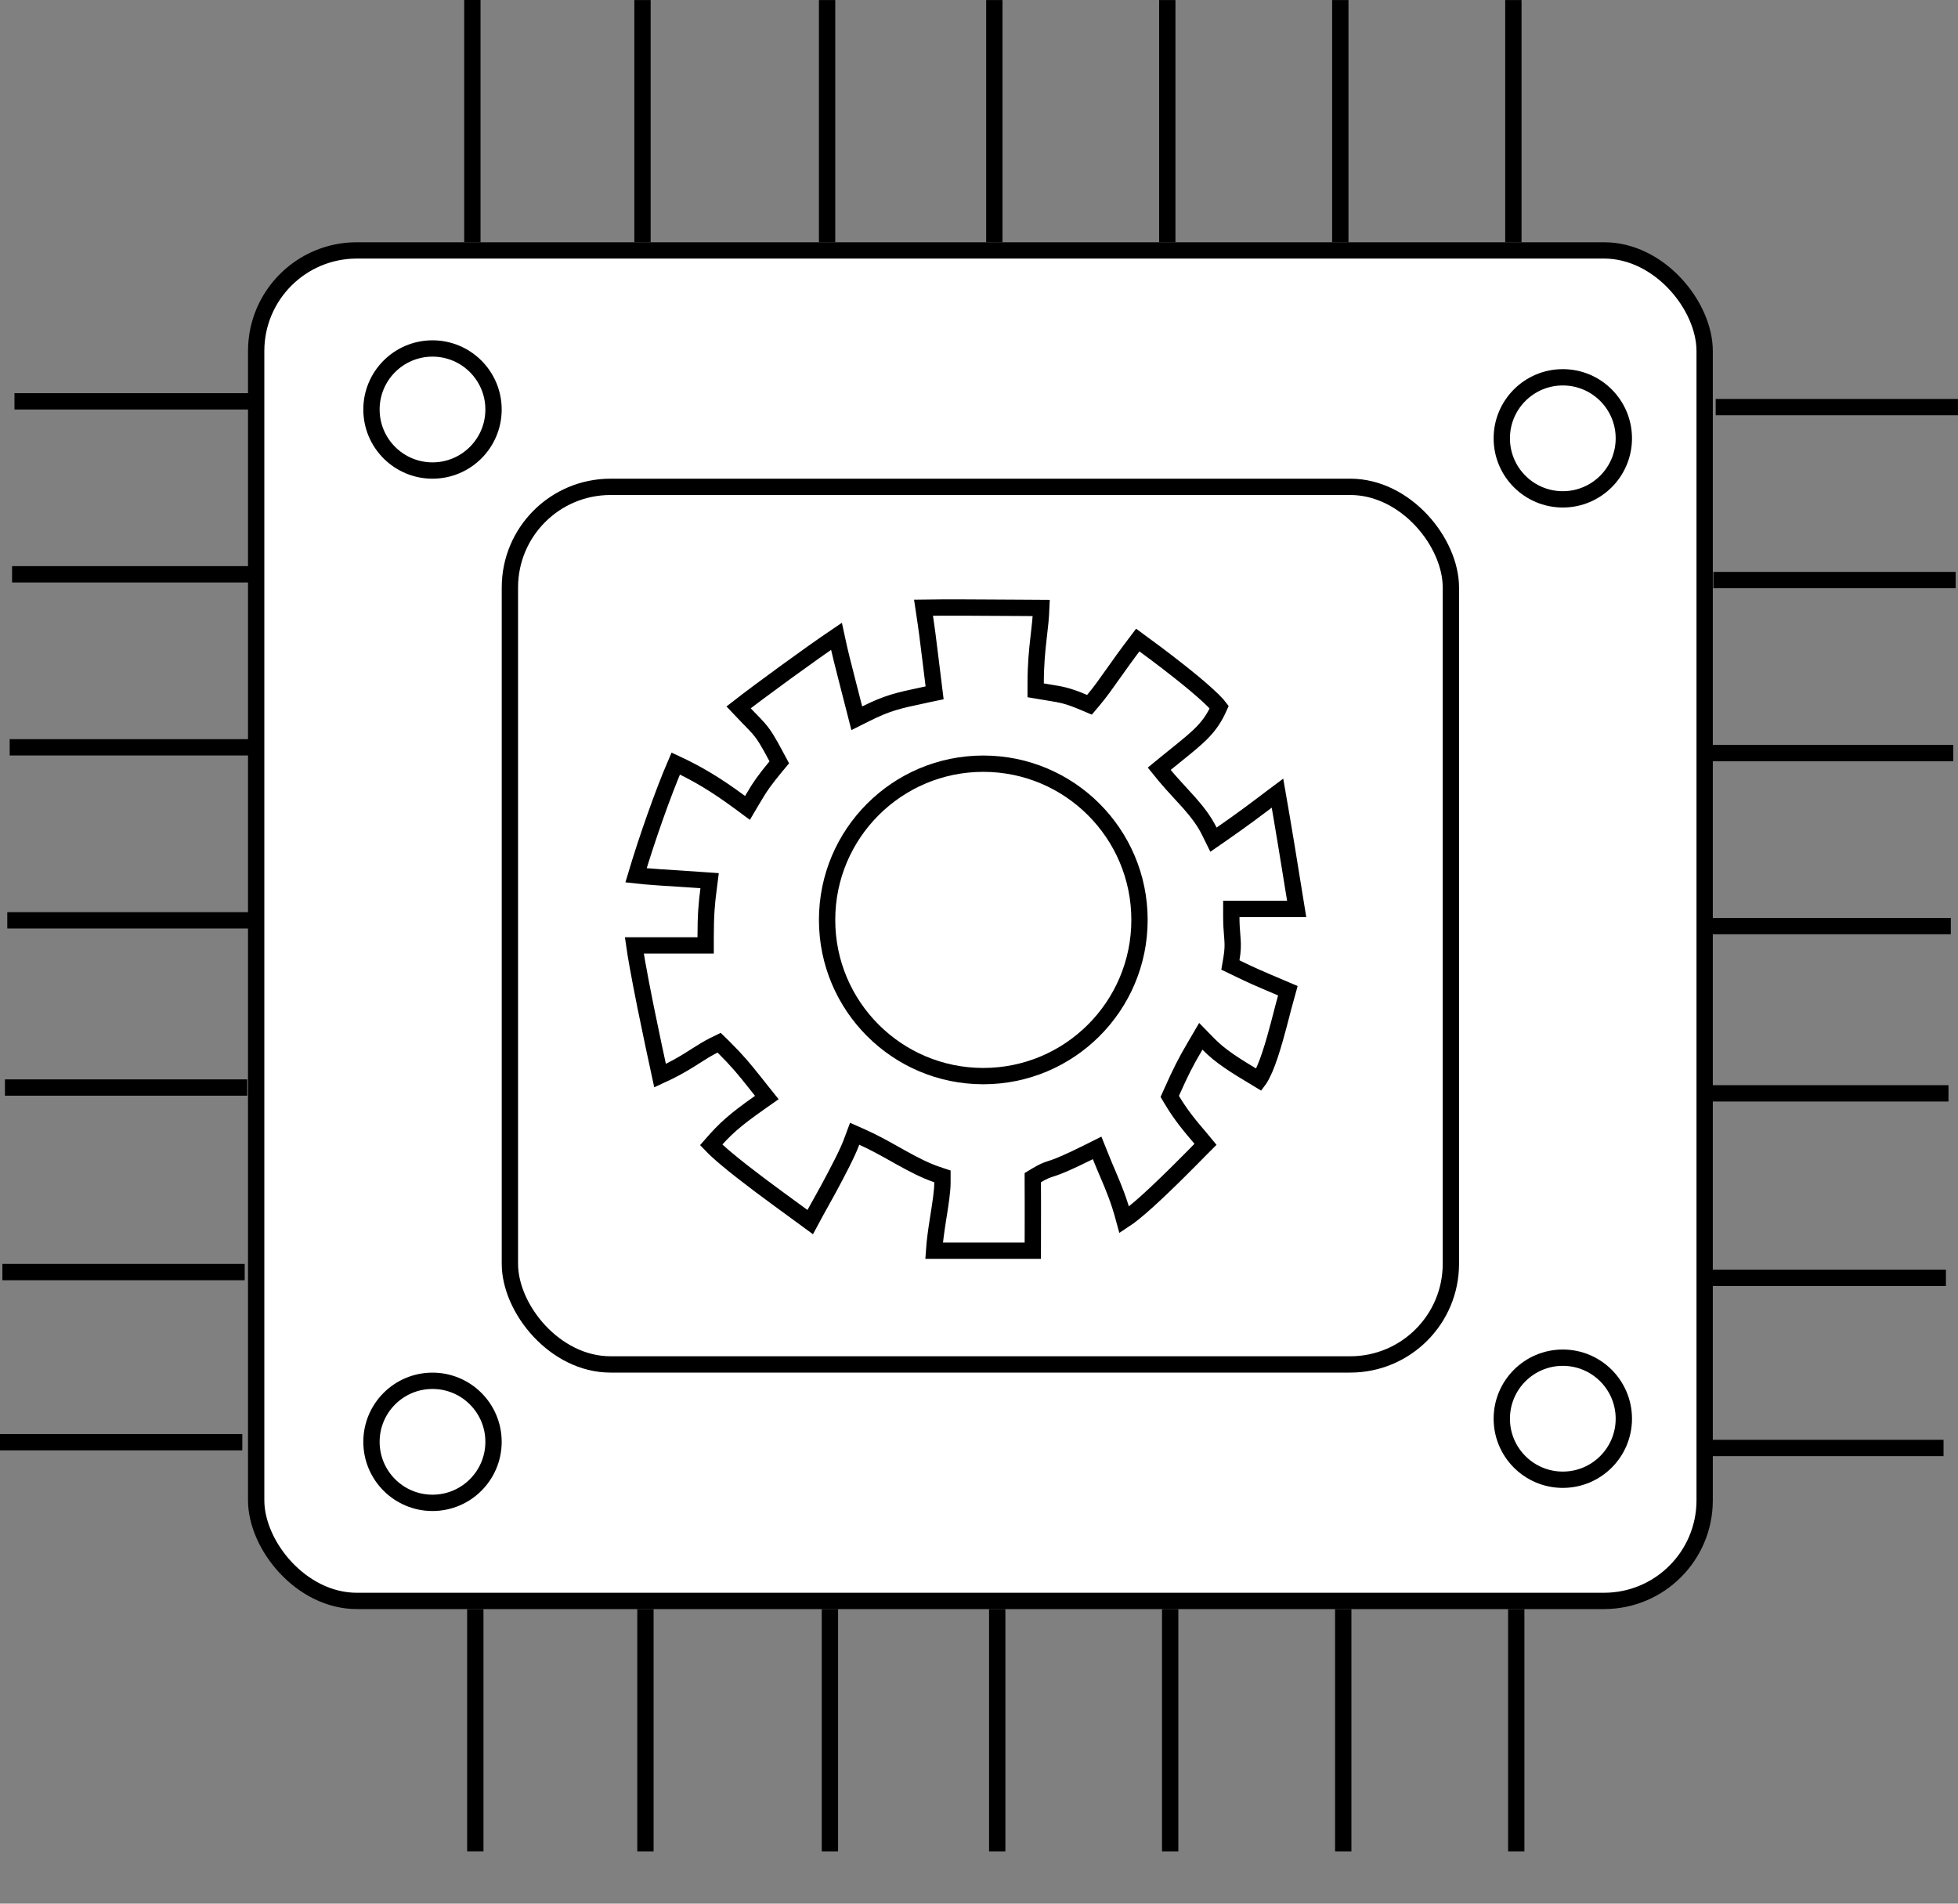 <svg width="36" height="35" viewBox="0 0 36 35" fill="none" xmlns="http://www.w3.org/2000/svg">
<rect x="0" y="0" width="36" height="35" fill="#808080" stroke="none"/>
<rect x="4.71" y="4.604" width="26.632" height="24.83" rx="1.85" fill="white" stroke="black" stroke-width="0.3"/>
<rect x="9.375" y="8.951" width="17.301" height="16.135" rx="1.85" fill="white" stroke="black" stroke-width="0.3"/>
<path d="M22.789 16.711H22.639V16.861C22.639 17.002 22.648 17.107 22.655 17.194C22.657 17.223 22.66 17.25 22.661 17.275C22.668 17.375 22.668 17.472 22.641 17.631L22.622 17.742L22.724 17.791C23.034 17.941 23.055 17.951 23.678 18.215C23.654 18.299 23.627 18.399 23.599 18.506C23.591 18.536 23.583 18.567 23.575 18.599C23.534 18.758 23.489 18.932 23.44 19.103C23.381 19.309 23.318 19.504 23.252 19.657C23.219 19.733 23.187 19.794 23.157 19.84C23.154 19.844 23.151 19.849 23.148 19.853C22.679 19.571 22.444 19.426 22.215 19.193L22.078 19.053L21.979 19.222C21.787 19.548 21.708 19.71 21.539 20.087L21.507 20.158L21.547 20.225C21.719 20.513 21.89 20.714 22.072 20.927C22.103 20.963 22.134 21 22.165 21.038C22.13 21.073 22.088 21.115 22.043 21.161C22.006 21.199 21.966 21.239 21.925 21.281C21.768 21.439 21.578 21.63 21.386 21.813C21.195 21.997 21.004 22.172 20.845 22.3C20.779 22.353 20.72 22.397 20.671 22.429C20.571 22.059 20.485 21.858 20.375 21.598C20.332 21.498 20.285 21.388 20.233 21.257L20.172 21.105L20.026 21.178C19.622 21.38 19.457 21.443 19.363 21.475C19.347 21.48 19.333 21.485 19.319 21.489C19.244 21.514 19.189 21.532 19.062 21.608L18.989 21.652L18.989 21.737C18.991 22.005 18.99 22.253 18.99 22.555C18.99 22.689 18.989 22.833 18.989 22.995C18.651 22.995 18.031 22.995 17.551 22.995C17.409 22.995 17.28 22.995 17.174 22.995C17.186 22.816 17.215 22.617 17.246 22.418C17.25 22.397 17.253 22.376 17.256 22.355C17.292 22.128 17.328 21.901 17.328 21.736V21.629L17.226 21.595C17.003 21.519 16.788 21.405 16.562 21.28C16.528 21.261 16.493 21.241 16.457 21.221C16.267 21.114 16.068 21.003 15.86 20.91L15.714 20.845L15.658 20.995C15.585 21.195 15.403 21.543 15.222 21.878C15.144 22.019 15.067 22.159 14.999 22.28C14.961 22.349 14.925 22.413 14.896 22.468C14.819 22.411 14.726 22.343 14.622 22.268C14.426 22.125 14.194 21.956 13.97 21.788C13.751 21.623 13.536 21.457 13.36 21.309C13.238 21.207 13.142 21.119 13.075 21.049C13.331 20.755 13.5 20.6 13.968 20.271L14.099 20.179L13.999 20.054C13.952 19.995 13.91 19.943 13.872 19.894C13.683 19.657 13.571 19.517 13.299 19.246L13.222 19.171L13.126 19.218C13.006 19.278 12.896 19.348 12.783 19.42C12.741 19.447 12.697 19.474 12.653 19.502C12.518 19.585 12.357 19.676 12.136 19.777C12.072 19.481 11.967 18.994 11.871 18.52C11.812 18.226 11.756 17.938 11.715 17.704C11.692 17.573 11.675 17.465 11.663 17.382H11.665H11.667H11.669H11.672H11.674H11.676H11.678H11.68H11.683H11.685H11.687H11.689H11.691H11.694H11.696H11.698H11.7H11.703H11.705H11.707H11.709H11.711H11.714H11.716H11.718H11.72H11.723H11.725H11.727H11.729H11.731H11.734H11.736H11.738H11.74H11.743H11.745H11.747H11.749H11.752H11.754H11.756H11.758H11.761H11.763H11.765H11.767H11.77H11.772H11.774H11.776H11.778H11.781H11.783H11.785H11.787H11.79H11.792H11.794H11.796H11.799H11.801H11.803H11.806H11.808H11.81H11.812H11.815H11.817H11.819H11.822H11.824H11.826H11.828H11.831H11.833H11.835H11.837H11.84H11.842H11.844H11.847H11.849H11.851H11.854H11.856H11.858H11.86H11.863H11.865H11.867H11.87H11.872H11.874H11.877H11.879H11.881H11.883H11.886H11.888H11.89H11.893H11.895H11.897H11.9H11.902H11.904H11.907H11.909H11.911H11.914H11.916H11.918H11.921H11.923H11.925H11.928H11.93H11.932H11.935H11.937H11.94H11.942H11.944H11.947H11.949H11.951H11.954H11.956H11.959H11.961H11.963H11.966H11.968H11.97H11.973H11.975H11.977H11.98H11.982H11.985H11.987H11.989H11.992H11.994H11.997H11.999H12.002H12.004H12.006H12.009H12.011H12.014H12.016H12.018H12.021H12.023H12.026H12.028H12.031H12.033H12.036H12.038H12.04H12.043H12.045H12.048H12.05H12.053H12.055H12.057H12.06H12.062H12.065H12.067H12.07H12.072H12.075H12.077H12.08H12.082H12.085H12.087H12.09H12.092H12.095H12.097H12.1H12.102H12.105H12.107H12.11H12.112H12.115H12.117H12.12H12.122H12.125H12.127H12.13H12.133H12.135H12.138H12.14H12.143H12.145H12.148H12.15H12.153H12.155H12.158H12.161H12.163H12.166H12.168H12.171H12.173H12.176H12.179H12.181H12.184H12.186H12.189H12.191H12.194H12.197H12.199H12.202H12.204H12.207H12.21H12.212H12.215H12.218H12.22H12.223H12.226H12.228H12.231H12.233H12.236H12.239H12.241H12.244H12.247H12.249H12.252H12.255H12.257H12.26H12.263H12.265H12.268H12.271H12.274H12.276H12.279H12.282H12.284H12.287H12.29H12.292H12.295H12.298H12.3H12.303H12.306H12.309H12.311H12.314H12.317H12.32H12.322H12.325H12.328H12.331H12.333H12.336H12.339H12.342H12.345H12.347H12.35H12.353H12.356H12.358H12.361H12.364H12.367H12.37H12.372H12.375H12.378H12.381H12.384H12.386H12.389H12.392H12.395H12.398H12.401H12.403H12.406H12.409H12.412H12.415H12.418H12.421H12.424H12.426H12.429H12.432H12.435H12.438H12.441H12.444H12.447H12.45H12.453H12.455H12.458H12.461H12.464H12.467H12.47H12.473H12.476H12.479H12.482H12.485H12.488H12.491H12.494H12.496H12.499H12.502H12.505H12.508H12.511H12.514H12.517H12.52H12.523H12.526H12.529H12.532H12.535H12.539H12.541H12.544H12.547H12.551H12.554H12.557H12.56H12.563H12.566H12.569H12.572H12.575H12.578H12.581H12.584H12.587H12.59H12.594H12.597H12.6H12.603H12.606H12.609H12.612H12.615H12.618H12.621H12.625H12.628H12.631H12.634H12.637H12.64H12.644H12.647H12.65H12.653H12.656H12.659H12.663H12.666H12.669H12.672H12.675H12.679H12.682H12.685H12.688H12.691H12.695H12.698H12.701H12.704H12.708H12.711H12.714H12.717H12.721H12.724H12.727H12.731H12.734H12.737H12.741H12.744H12.747H12.75H12.754H12.757H12.76H12.764H12.767H12.77H12.774H12.777H12.78H12.784H12.787H12.79H12.794H12.797H12.801H12.804H12.807H12.811H12.814H12.818H12.821H12.824H12.974V17.232C12.974 16.814 12.994 16.604 13.027 16.35L13.047 16.192L12.888 16.181C12.127 16.13 11.992 16.123 11.858 16.11C11.812 16.106 11.766 16.101 11.694 16.093C11.892 15.43 12.189 14.583 12.424 14.038C12.827 14.226 13.164 14.426 13.609 14.755L13.743 14.854L13.828 14.71C13.987 14.439 14.063 14.338 14.264 14.093L14.328 14.016L14.281 13.928C14.126 13.636 14.054 13.516 13.95 13.395C13.907 13.345 13.858 13.295 13.799 13.234C13.79 13.225 13.78 13.216 13.771 13.206C13.719 13.153 13.657 13.089 13.579 13.006C13.96 12.709 14.896 12.025 15.379 11.699C15.443 11.999 15.502 12.227 15.598 12.601C15.63 12.725 15.665 12.863 15.707 13.026L15.753 13.206L15.919 13.123C16.323 12.921 16.522 12.879 16.96 12.786C16.989 12.78 17.019 12.773 17.05 12.766L17.184 12.738L17.167 12.601C17.143 12.405 17.124 12.252 17.108 12.123C17.062 11.742 17.041 11.576 16.98 11.173C17.349 11.167 18.07 11.171 18.643 11.175C18.833 11.176 19.006 11.177 19.145 11.178C19.138 11.352 19.121 11.508 19.101 11.677C19.099 11.691 19.098 11.706 19.096 11.72C19.069 11.954 19.042 12.212 19.042 12.566V12.692L19.167 12.713C19.216 12.722 19.259 12.729 19.299 12.735C19.52 12.771 19.63 12.788 19.929 12.915L20.031 12.958L20.103 12.873C20.237 12.712 20.331 12.578 20.453 12.405L20.461 12.394C20.572 12.237 20.708 12.045 20.919 11.767C21.096 11.896 21.4 12.121 21.694 12.354C21.883 12.504 22.067 12.656 22.208 12.786C22.279 12.851 22.337 12.908 22.38 12.956C22.395 12.973 22.407 12.988 22.417 13.001C22.25 13.377 22.055 13.534 21.635 13.873C21.572 13.924 21.504 13.979 21.43 14.039L21.314 14.134L21.409 14.251C21.502 14.363 21.603 14.473 21.7 14.579C21.758 14.642 21.814 14.703 21.866 14.761C22.011 14.926 22.139 15.09 22.234 15.282L22.311 15.438L22.454 15.339C22.862 15.056 23.115 14.864 23.397 14.65C23.427 14.627 23.457 14.604 23.488 14.581C23.585 15.135 23.716 15.93 23.841 16.711H23.838H23.836H23.833H23.831H23.828H23.826H23.823H23.821H23.818H23.816H23.813H23.811H23.808H23.805H23.803H23.8H23.798H23.795H23.793H23.79H23.788H23.785H23.783H23.78H23.778H23.775H23.773H23.77H23.767H23.765H23.762H23.76H23.757H23.755H23.752H23.75H23.747H23.745H23.742H23.739H23.737H23.734H23.732H23.729H23.727H23.724H23.722H23.719H23.717H23.714H23.712H23.709H23.706H23.704H23.701H23.699H23.696H23.694H23.691H23.689H23.686H23.684H23.681H23.679H23.676H23.674H23.671H23.668H23.666H23.663H23.661H23.658H23.656H23.653H23.651H23.648H23.646H23.643H23.64H23.638H23.635H23.633H23.63H23.628H23.625H23.623H23.62H23.618H23.615H23.613H23.61H23.608H23.605H23.602H23.6H23.597H23.595H23.592H23.59H23.587H23.585H23.582H23.58H23.577H23.575H23.572H23.57H23.567H23.564H23.562H23.559H23.557H23.554H23.552H23.549H23.547H23.544H23.542H23.539H23.537H23.534H23.532H23.529H23.527H23.524H23.522H23.519H23.517H23.514H23.512H23.509H23.506H23.504H23.501H23.499H23.496H23.494H23.491H23.489H23.486H23.484H23.481H23.479H23.476H23.474H23.471H23.469H23.466H23.464H23.461H23.459H23.456H23.454H23.451H23.449H23.446H23.444H23.441H23.439H23.436H23.434H23.431H23.429H23.426H23.424H23.421H23.419H23.416H23.414H23.411H23.409H23.406H23.404H23.401H23.399H23.396H23.394H23.391H23.389H23.386H23.384H23.381H23.379H23.377H23.374H23.372H23.369H23.367H23.364H23.362H23.359H23.357H23.354H23.352H23.349H23.347H23.344H23.342H23.339H23.337H23.334H23.332H23.33H23.327H23.325H23.322H23.32H23.317H23.315H23.312H23.31H23.308H23.305H23.303H23.3H23.298H23.295H23.293H23.29H23.288H23.285H23.283H23.281H23.278H23.276H23.273H23.271H23.268H23.266H23.264H23.261H23.259H23.256H23.254H23.252H23.249H23.247H23.244H23.242H23.239H23.237H23.235H23.232H23.23H23.227H23.225H23.223H23.22H23.218H23.215H23.213H23.21H23.208H23.206H23.203H23.201H23.199H23.196H23.194H23.191H23.189H23.187H23.184H23.182H23.18H23.177H23.175H23.172H23.17H23.168H23.165H23.163H23.16H23.158H23.156H23.153H23.151H23.149H23.146H23.144H23.142H23.139H23.137H23.135H23.132H23.13H23.128H23.125H23.123H23.12H23.118H23.116H23.113H23.111H23.109H23.107H23.104H23.102H23.099H23.097H23.095H23.093H23.09H23.088H23.086H23.083H23.081H23.079H23.076H23.074H23.072H23.07H23.067H23.065H23.063H23.06H23.058H23.056H23.053H23.051H23.049H23.047H23.044H23.042H23.04H23.038H23.035H23.033H23.031H23.028H23.026H23.024H23.022H23.019H23.017H23.015H23.013H23.01H23.008H23.006H23.004H23.001H22.999H22.997H22.995H22.992H22.99H22.988H22.986H22.983H22.981H22.979H22.977H22.975H22.972H22.97H22.968H22.966H22.964H22.961H22.959H22.957H22.955H22.953H22.95H22.948H22.946H22.944H22.942H22.939H22.937H22.935H22.933H22.931H22.929H22.926H22.924H22.922H22.92H22.918H22.916H22.913H22.911H22.909H22.907H22.905H22.903H22.901H22.898H22.896H22.894H22.892H22.89H22.888H22.886H22.884H22.881H22.879H22.877H22.875H22.873H22.871H22.869H22.867H22.865H22.863H22.86H22.858H22.856H22.854H22.852H22.85H22.848H22.846H22.844H22.842H22.84H22.838H22.835H22.833H22.831H22.829H22.827H22.825H22.823H22.821H22.819H22.817H22.815H22.813H22.811H22.809H22.807H22.805H22.803H22.801H22.799H22.797H22.795H22.793H22.791H22.789Z" fill="white" stroke="black" stroke-width="0.3"/>
<circle cx="18.079" cy="16.913" r="2.872" fill="white" stroke="black" stroke-width="0.3"/>
<circle cx="7.952" cy="7.529" r="1.122" fill="white" stroke="black" stroke-width="0.3"/>
<circle cx="7.952" cy="26.509" r="1.122" fill="white" stroke="black" stroke-width="0.3"/>
<circle cx="28.734" cy="26.084" r="1.122" fill="white" stroke="black" stroke-width="0.3"/>
<circle cx="28.734" cy="8.059" r="1.122" fill="white" stroke="black" stroke-width="0.3"/>
<line x1="8.685" x2="8.685" y2="4.455" stroke="black" stroke-width="0.3"/>
<line x1="11.813" y1="0.001" x2="11.813" y2="4.455" stroke="black" stroke-width="0.3"/>
<line x1="15.207" y1="0.001" x2="15.207" y2="4.455" stroke="black" stroke-width="0.3"/>
<line x1="18.282" y1="0.001" x2="18.282" y2="4.455" stroke="black" stroke-width="0.3"/>
<line x1="21.462" y1="0.001" x2="21.462" y2="4.455" stroke="black" stroke-width="0.3"/>
<line x1="24.643" y1="0.001" x2="24.643" y2="4.455" stroke="black" stroke-width="0.3"/>
<line x1="27.825" y1="0.001" x2="27.825" y2="4.455" stroke="black" stroke-width="0.3"/>
<line x1="8.739" y1="29.584" x2="8.739" y2="34.038" stroke="black" stroke-width="0.3"/>
<line x1="11.867" y1="29.584" x2="11.867" y2="34.039" stroke="black" stroke-width="0.3"/>
<line x1="15.259" y1="29.584" x2="15.259" y2="34.039" stroke="black" stroke-width="0.3"/>
<line x1="18.335" y1="29.584" x2="18.335" y2="34.039" stroke="black" stroke-width="0.3"/>
<line x1="21.515" y1="29.584" x2="21.515" y2="34.039" stroke="black" stroke-width="0.3"/>
<line x1="24.697" y1="29.584" x2="24.697" y2="34.039" stroke="black" stroke-width="0.3"/>
<line x1="27.878" y1="29.584" x2="27.878" y2="34.039" stroke="black" stroke-width="0.3"/>
<line x1="31.279" y1="26.622" x2="35.734" y2="26.622" stroke="black" stroke-width="0.3"/>
<line x1="31.323" y1="23.494" x2="35.778" y2="23.494" stroke="black" stroke-width="0.3"/>
<line x1="31.37" y1="20.102" x2="35.825" y2="20.102" stroke="black" stroke-width="0.3"/>
<line x1="31.413" y1="17.027" x2="35.868" y2="17.027" stroke="black" stroke-width="0.3"/>
<line x1="31.458" y1="13.846" x2="35.913" y2="13.846" stroke="black" stroke-width="0.3"/>
<line x1="31.502" y1="10.665" x2="35.957" y2="10.665" stroke="black" stroke-width="0.3"/>
<line x1="31.545" y1="7.485" x2="35.999" y2="7.485" stroke="black" stroke-width="0.3"/>
<line y1="26.516" x2="4.455" y2="26.516" stroke="black" stroke-width="0.3"/>
<line x1="0.044" y1="23.388" x2="4.499" y2="23.388" stroke="black" stroke-width="0.3"/>
<line x1="0.091" y1="19.995" x2="4.545" y2="19.995" stroke="black" stroke-width="0.3"/>
<line x1="0.134" y1="16.921" x2="4.588" y2="16.921" stroke="black" stroke-width="0.3"/>
<line x1="0.178" y1="13.74" x2="4.632" y2="13.74" stroke="black" stroke-width="0.3"/>
<line x1="0.222" y1="10.559" x2="4.676" y2="10.559" stroke="black" stroke-width="0.3"/>
<line x1="0.266" y1="7.379" x2="4.72" y2="7.379" stroke="black" stroke-width="0.3"/>
</svg>
